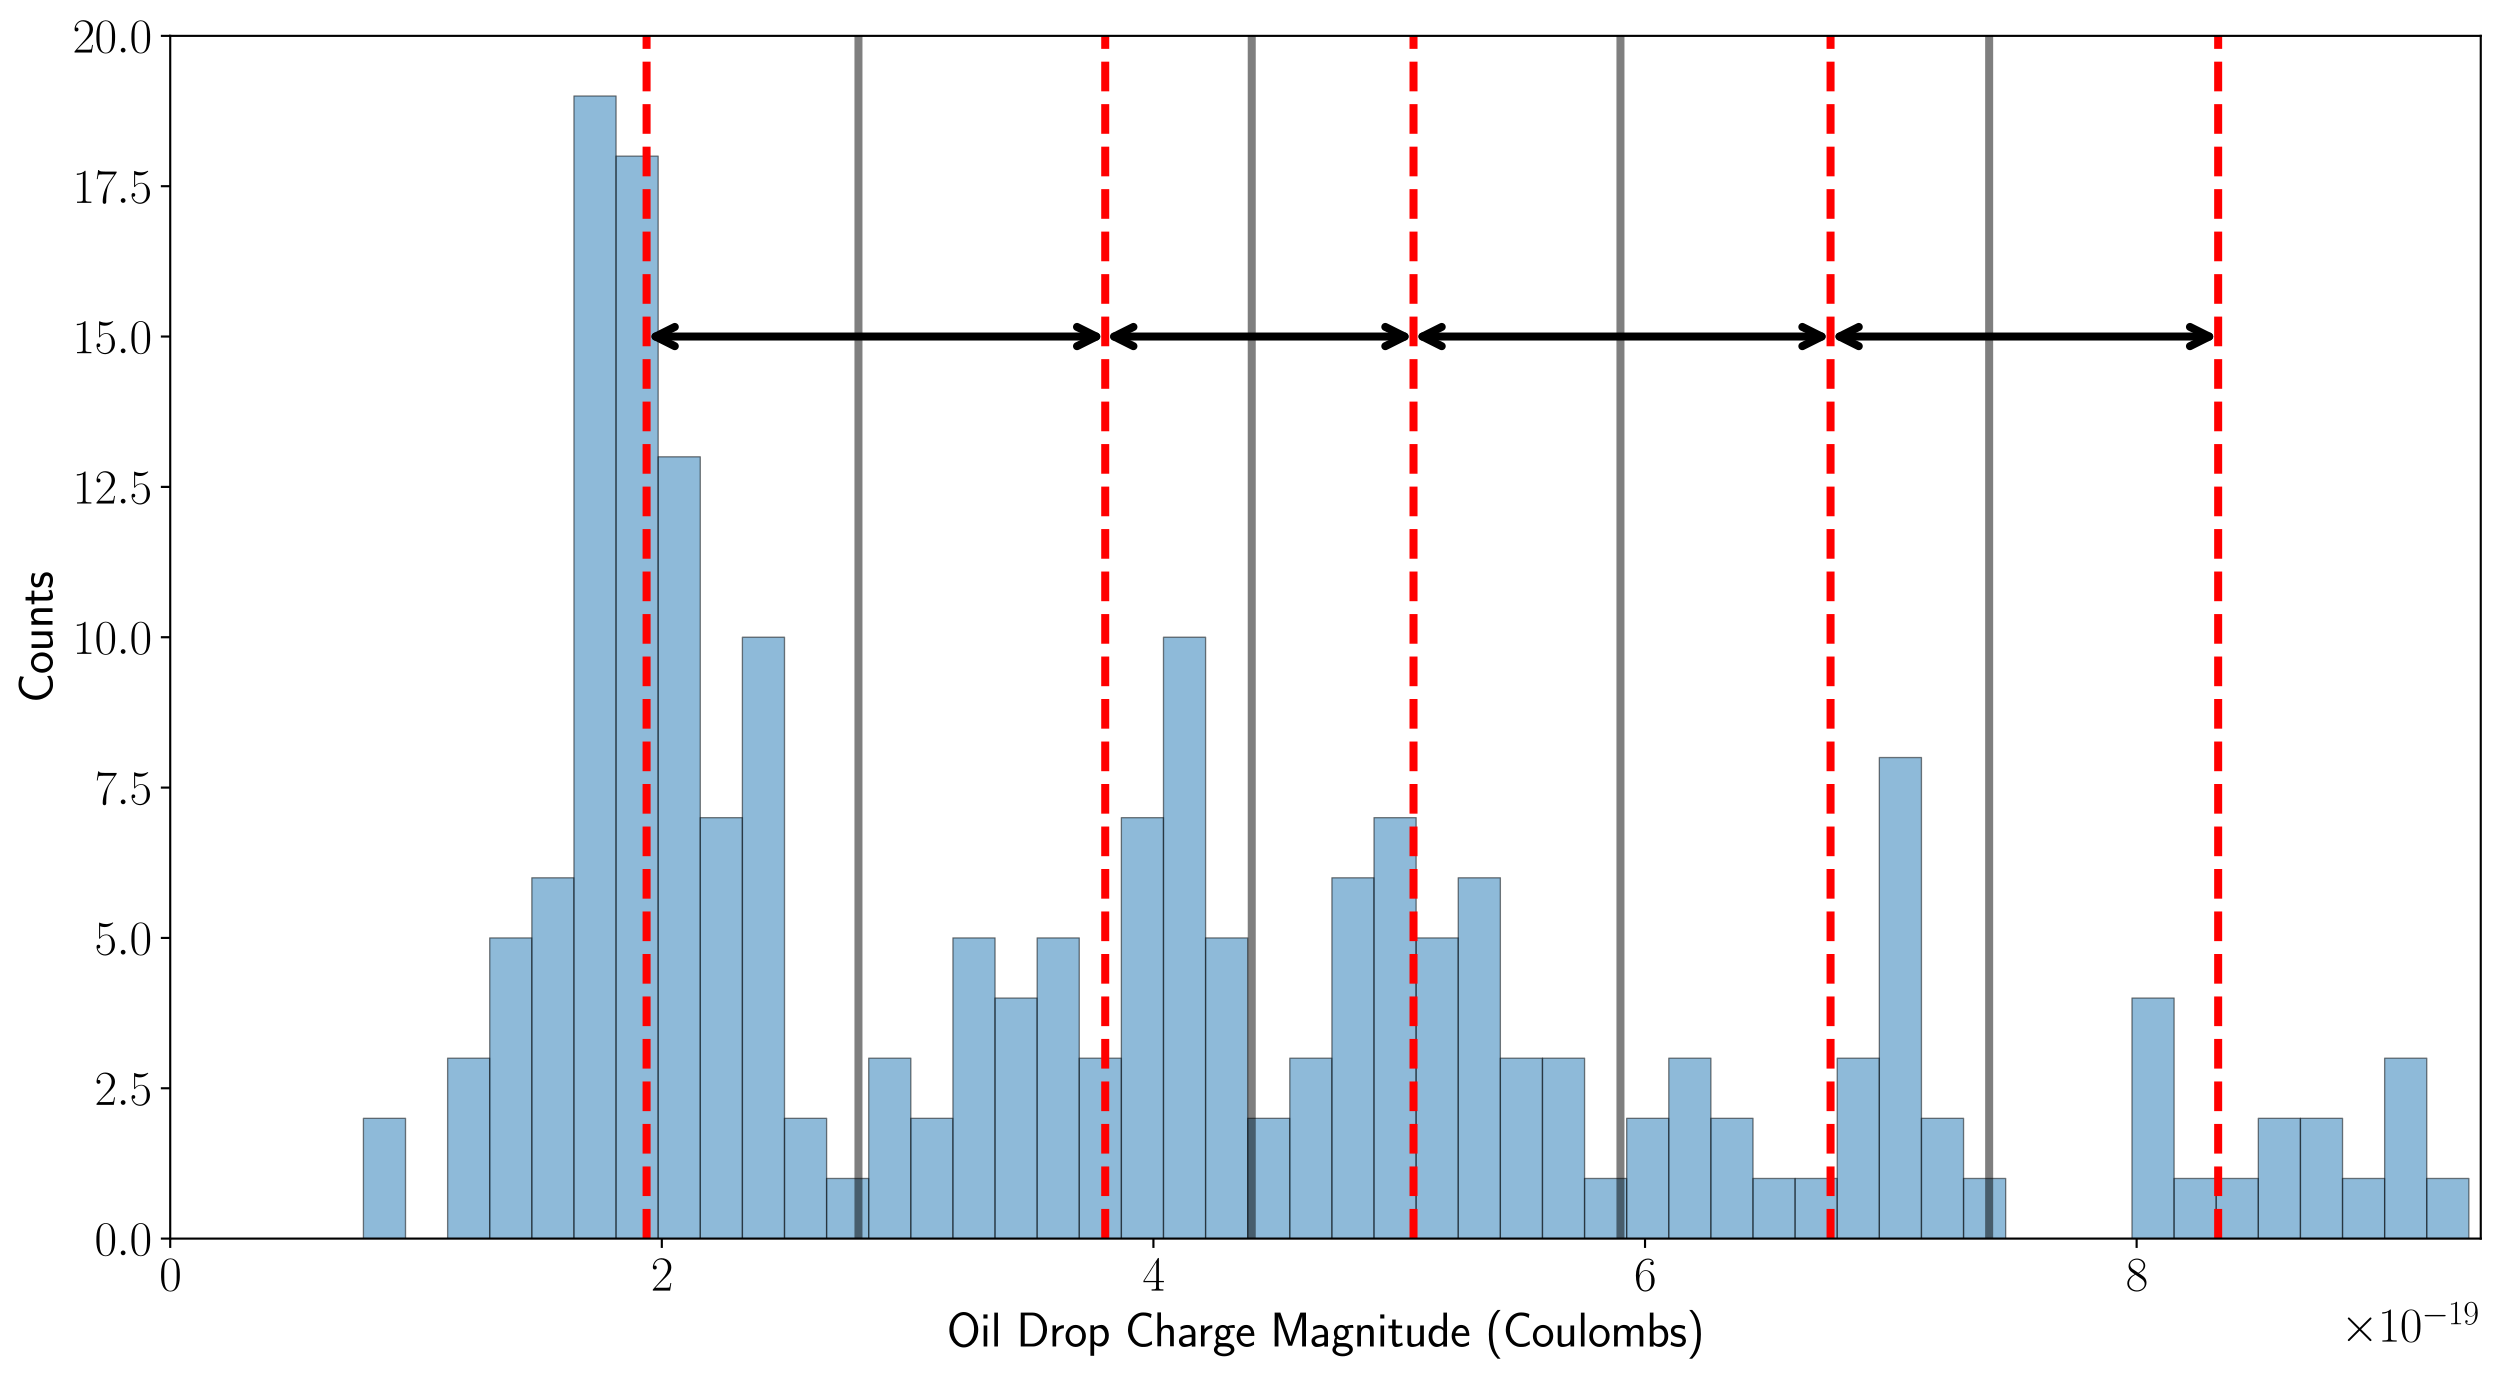 <?xml version="1.0" encoding="utf-8" standalone="no"?>
<!DOCTYPE svg PUBLIC "-//W3C//DTD SVG 1.1//EN"
  "http://www.w3.org/Graphics/SVG/1.1/DTD/svg11.dtd">
<svg xmlns:xlink="http://www.w3.org/1999/xlink" width="935.496pt" height="515.52pt" viewBox="0 0 935.496 515.52" xmlns="http://www.w3.org/2000/svg" version="1.1">
 <defs>
  <style type="text/css">*{stroke-linejoin: round; stroke-linecap: butt}</style>
 </defs>
 <g id="figure_1">
  <g id="patch_1">
   <path d="M 0 515.52 
L 935.496 515.52 
L 935.496 0 
L 0 0 
z
" style="fill: #ffffff"/>
  </g>
  <g id="axes_1">
   <g id="patch_2">
    <path d="M 63.692 463.477 
L 928.296 463.477 
L 928.296 13.427 
L 63.692 13.427 
z
" style="fill: #ffffff"/>
   </g>
   <g id="patch_3">
    <path d="M 135.987 463.477 
L 151.744 463.477 
L 151.744 418.472 
L 135.987 418.472 
z
" clip-path="url(#pd765d8a17d)" style="fill: #1f77b4; opacity: 0.5; stroke: #000000; stroke-width: 0.5; stroke-linejoin: miter"/>
   </g>
   <g id="patch_4">
    <path d="M 151.744 463.477 
L 167.502 463.477 
L 167.502 463.477 
L 151.744 463.477 
z
" clip-path="url(#pd765d8a17d)" style="fill: #1f77b4; opacity: 0.5; stroke: #000000; stroke-width: 0.5; stroke-linejoin: miter"/>
   </g>
   <g id="patch_5">
    <path d="M 167.502 463.477 
L 183.259 463.477 
L 183.259 395.969 
L 167.502 395.969 
z
" clip-path="url(#pd765d8a17d)" style="fill: #1f77b4; opacity: 0.5; stroke: #000000; stroke-width: 0.5; stroke-linejoin: miter"/>
   </g>
   <g id="patch_6">
    <path d="M 183.259 463.477 
L 199.016 463.477 
L 199.016 350.964 
L 183.259 350.964 
z
" clip-path="url(#pd765d8a17d)" style="fill: #1f77b4; opacity: 0.5; stroke: #000000; stroke-width: 0.5; stroke-linejoin: miter"/>
   </g>
   <g id="patch_7">
    <path d="M 199.016 463.477 
L 214.773 463.477 
L 214.773 328.462 
L 199.016 328.462 
z
" clip-path="url(#pd765d8a17d)" style="fill: #1f77b4; opacity: 0.5; stroke: #000000; stroke-width: 0.5; stroke-linejoin: miter"/>
   </g>
   <g id="patch_8">
    <path d="M 214.773 463.477 
L 230.53 463.477 
L 230.53 35.929 
L 214.773 35.929 
z
" clip-path="url(#pd765d8a17d)" style="fill: #1f77b4; opacity: 0.5; stroke: #000000; stroke-width: 0.5; stroke-linejoin: miter"/>
   </g>
   <g id="patch_9">
    <path d="M 230.53 463.477 
L 246.287 463.477 
L 246.287 58.432 
L 230.53 58.432 
z
" clip-path="url(#pd765d8a17d)" style="fill: #1f77b4; opacity: 0.5; stroke: #000000; stroke-width: 0.5; stroke-linejoin: miter"/>
   </g>
   <g id="patch_10">
    <path d="M 246.287 463.477 
L 262.044 463.477 
L 262.044 170.944 
L 246.287 170.944 
z
" clip-path="url(#pd765d8a17d)" style="fill: #1f77b4; opacity: 0.5; stroke: #000000; stroke-width: 0.5; stroke-linejoin: miter"/>
   </g>
   <g id="patch_11">
    <path d="M 262.044 463.477 
L 277.802 463.477 
L 277.802 305.959 
L 262.044 305.959 
z
" clip-path="url(#pd765d8a17d)" style="fill: #1f77b4; opacity: 0.5; stroke: #000000; stroke-width: 0.5; stroke-linejoin: miter"/>
   </g>
   <g id="patch_12">
    <path d="M 277.802 463.477 
L 293.559 463.477 
L 293.559 238.452 
L 277.802 238.452 
z
" clip-path="url(#pd765d8a17d)" style="fill: #1f77b4; opacity: 0.5; stroke: #000000; stroke-width: 0.5; stroke-linejoin: miter"/>
   </g>
   <g id="patch_13">
    <path d="M 293.559 463.477 
L 309.316 463.477 
L 309.316 418.472 
L 293.559 418.472 
z
" clip-path="url(#pd765d8a17d)" style="fill: #1f77b4; opacity: 0.5; stroke: #000000; stroke-width: 0.5; stroke-linejoin: miter"/>
   </g>
   <g id="patch_14">
    <path d="M 309.316 463.477 
L 325.073 463.477 
L 325.073 440.975 
L 309.316 440.975 
z
" clip-path="url(#pd765d8a17d)" style="fill: #1f77b4; opacity: 0.5; stroke: #000000; stroke-width: 0.5; stroke-linejoin: miter"/>
   </g>
   <g id="patch_15">
    <path d="M 325.073 463.477 
L 340.83 463.477 
L 340.83 395.969 
L 325.073 395.969 
z
" clip-path="url(#pd765d8a17d)" style="fill: #1f77b4; opacity: 0.5; stroke: #000000; stroke-width: 0.5; stroke-linejoin: miter"/>
   </g>
   <g id="patch_16">
    <path d="M 340.83 463.477 
L 356.587 463.477 
L 356.587 418.472 
L 340.83 418.472 
z
" clip-path="url(#pd765d8a17d)" style="fill: #1f77b4; opacity: 0.5; stroke: #000000; stroke-width: 0.5; stroke-linejoin: miter"/>
   </g>
   <g id="patch_17">
    <path d="M 356.587 463.477 
L 372.344 463.477 
L 372.344 350.964 
L 356.587 350.964 
z
" clip-path="url(#pd765d8a17d)" style="fill: #1f77b4; opacity: 0.5; stroke: #000000; stroke-width: 0.5; stroke-linejoin: miter"/>
   </g>
   <g id="patch_18">
    <path d="M 372.344 463.477 
L 388.102 463.477 
L 388.102 373.467 
L 372.344 373.467 
z
" clip-path="url(#pd765d8a17d)" style="fill: #1f77b4; opacity: 0.5; stroke: #000000; stroke-width: 0.5; stroke-linejoin: miter"/>
   </g>
   <g id="patch_19">
    <path d="M 388.102 463.477 
L 403.859 463.477 
L 403.859 350.964 
L 388.102 350.964 
z
" clip-path="url(#pd765d8a17d)" style="fill: #1f77b4; opacity: 0.5; stroke: #000000; stroke-width: 0.5; stroke-linejoin: miter"/>
   </g>
   <g id="patch_20">
    <path d="M 403.859 463.477 
L 419.616 463.477 
L 419.616 395.969 
L 403.859 395.969 
z
" clip-path="url(#pd765d8a17d)" style="fill: #1f77b4; opacity: 0.5; stroke: #000000; stroke-width: 0.5; stroke-linejoin: miter"/>
   </g>
   <g id="patch_21">
    <path d="M 419.616 463.477 
L 435.373 463.477 
L 435.373 305.959 
L 419.616 305.959 
z
" clip-path="url(#pd765d8a17d)" style="fill: #1f77b4; opacity: 0.5; stroke: #000000; stroke-width: 0.5; stroke-linejoin: miter"/>
   </g>
   <g id="patch_22">
    <path d="M 435.373 463.477 
L 451.13 463.477 
L 451.13 238.452 
L 435.373 238.452 
z
" clip-path="url(#pd765d8a17d)" style="fill: #1f77b4; opacity: 0.5; stroke: #000000; stroke-width: 0.5; stroke-linejoin: miter"/>
   </g>
   <g id="patch_23">
    <path d="M 451.13 463.477 
L 466.887 463.477 
L 466.887 350.964 
L 451.13 350.964 
z
" clip-path="url(#pd765d8a17d)" style="fill: #1f77b4; opacity: 0.5; stroke: #000000; stroke-width: 0.5; stroke-linejoin: miter"/>
   </g>
   <g id="patch_24">
    <path d="M 466.887 463.477 
L 482.644 463.477 
L 482.644 418.472 
L 466.887 418.472 
z
" clip-path="url(#pd765d8a17d)" style="fill: #1f77b4; opacity: 0.5; stroke: #000000; stroke-width: 0.5; stroke-linejoin: miter"/>
   </g>
   <g id="patch_25">
    <path d="M 482.644 463.477 
L 498.402 463.477 
L 498.402 395.969 
L 482.644 395.969 
z
" clip-path="url(#pd765d8a17d)" style="fill: #1f77b4; opacity: 0.5; stroke: #000000; stroke-width: 0.5; stroke-linejoin: miter"/>
   </g>
   <g id="patch_26">
    <path d="M 498.402 463.477 
L 514.159 463.477 
L 514.159 328.462 
L 498.402 328.462 
z
" clip-path="url(#pd765d8a17d)" style="fill: #1f77b4; opacity: 0.5; stroke: #000000; stroke-width: 0.5; stroke-linejoin: miter"/>
   </g>
   <g id="patch_27">
    <path d="M 514.159 463.477 
L 529.916 463.477 
L 529.916 305.959 
L 514.159 305.959 
z
" clip-path="url(#pd765d8a17d)" style="fill: #1f77b4; opacity: 0.5; stroke: #000000; stroke-width: 0.5; stroke-linejoin: miter"/>
   </g>
   <g id="patch_28">
    <path d="M 529.916 463.477 
L 545.673 463.477 
L 545.673 350.964 
L 529.916 350.964 
z
" clip-path="url(#pd765d8a17d)" style="fill: #1f77b4; opacity: 0.5; stroke: #000000; stroke-width: 0.5; stroke-linejoin: miter"/>
   </g>
   <g id="patch_29">
    <path d="M 545.673 463.477 
L 561.43 463.477 
L 561.43 328.462 
L 545.673 328.462 
z
" clip-path="url(#pd765d8a17d)" style="fill: #1f77b4; opacity: 0.5; stroke: #000000; stroke-width: 0.5; stroke-linejoin: miter"/>
   </g>
   <g id="patch_30">
    <path d="M 561.43 463.477 
L 577.187 463.477 
L 577.187 395.969 
L 561.43 395.969 
z
" clip-path="url(#pd765d8a17d)" style="fill: #1f77b4; opacity: 0.5; stroke: #000000; stroke-width: 0.5; stroke-linejoin: miter"/>
   </g>
   <g id="patch_31">
    <path d="M 577.187 463.477 
L 592.944 463.477 
L 592.944 395.969 
L 577.187 395.969 
z
" clip-path="url(#pd765d8a17d)" style="fill: #1f77b4; opacity: 0.5; stroke: #000000; stroke-width: 0.5; stroke-linejoin: miter"/>
   </g>
   <g id="patch_32">
    <path d="M 592.944 463.477 
L 608.701 463.477 
L 608.701 440.975 
L 592.944 440.975 
z
" clip-path="url(#pd765d8a17d)" style="fill: #1f77b4; opacity: 0.5; stroke: #000000; stroke-width: 0.5; stroke-linejoin: miter"/>
   </g>
   <g id="patch_33">
    <path d="M 608.701 463.477 
L 624.459 463.477 
L 624.459 418.472 
L 608.701 418.472 
z
" clip-path="url(#pd765d8a17d)" style="fill: #1f77b4; opacity: 0.5; stroke: #000000; stroke-width: 0.5; stroke-linejoin: miter"/>
   </g>
   <g id="patch_34">
    <path d="M 624.459 463.477 
L 640.216 463.477 
L 640.216 395.969 
L 624.459 395.969 
z
" clip-path="url(#pd765d8a17d)" style="fill: #1f77b4; opacity: 0.5; stroke: #000000; stroke-width: 0.5; stroke-linejoin: miter"/>
   </g>
   <g id="patch_35">
    <path d="M 640.216 463.477 
L 655.973 463.477 
L 655.973 418.472 
L 640.216 418.472 
z
" clip-path="url(#pd765d8a17d)" style="fill: #1f77b4; opacity: 0.5; stroke: #000000; stroke-width: 0.5; stroke-linejoin: miter"/>
   </g>
   <g id="patch_36">
    <path d="M 655.973 463.477 
L 671.73 463.477 
L 671.73 440.975 
L 655.973 440.975 
z
" clip-path="url(#pd765d8a17d)" style="fill: #1f77b4; opacity: 0.5; stroke: #000000; stroke-width: 0.5; stroke-linejoin: miter"/>
   </g>
   <g id="patch_37">
    <path d="M 671.73 463.477 
L 687.487 463.477 
L 687.487 440.975 
L 671.73 440.975 
z
" clip-path="url(#pd765d8a17d)" style="fill: #1f77b4; opacity: 0.5; stroke: #000000; stroke-width: 0.5; stroke-linejoin: miter"/>
   </g>
   <g id="patch_38">
    <path d="M 687.487 463.477 
L 703.244 463.477 
L 703.244 395.969 
L 687.487 395.969 
z
" clip-path="url(#pd765d8a17d)" style="fill: #1f77b4; opacity: 0.5; stroke: #000000; stroke-width: 0.5; stroke-linejoin: miter"/>
   </g>
   <g id="patch_39">
    <path d="M 703.244 463.477 
L 719.001 463.477 
L 719.001 283.457 
L 703.244 283.457 
z
" clip-path="url(#pd765d8a17d)" style="fill: #1f77b4; opacity: 0.5; stroke: #000000; stroke-width: 0.5; stroke-linejoin: miter"/>
   </g>
   <g id="patch_40">
    <path d="M 719.001 463.477 
L 734.759 463.477 
L 734.759 418.472 
L 719.001 418.472 
z
" clip-path="url(#pd765d8a17d)" style="fill: #1f77b4; opacity: 0.5; stroke: #000000; stroke-width: 0.5; stroke-linejoin: miter"/>
   </g>
   <g id="patch_41">
    <path d="M 734.759 463.477 
L 750.516 463.477 
L 750.516 440.975 
L 734.759 440.975 
z
" clip-path="url(#pd765d8a17d)" style="fill: #1f77b4; opacity: 0.5; stroke: #000000; stroke-width: 0.5; stroke-linejoin: miter"/>
   </g>
   <g id="patch_42">
    <path d="M 750.516 463.477 
L 766.273 463.477 
L 766.273 463.477 
L 750.516 463.477 
z
" clip-path="url(#pd765d8a17d)" style="fill: #1f77b4; opacity: 0.5; stroke: #000000; stroke-width: 0.5; stroke-linejoin: miter"/>
   </g>
   <g id="patch_43">
    <path d="M 766.273 463.477 
L 782.03 463.477 
L 782.03 463.477 
L 766.273 463.477 
z
" clip-path="url(#pd765d8a17d)" style="fill: #1f77b4; opacity: 0.5; stroke: #000000; stroke-width: 0.5; stroke-linejoin: miter"/>
   </g>
   <g id="patch_44">
    <path d="M 782.03 463.477 
L 797.787 463.477 
L 797.787 463.477 
L 782.03 463.477 
z
" clip-path="url(#pd765d8a17d)" style="fill: #1f77b4; opacity: 0.5; stroke: #000000; stroke-width: 0.5; stroke-linejoin: miter"/>
   </g>
   <g id="patch_45">
    <path d="M 797.787 463.477 
L 813.544 463.477 
L 813.544 373.467 
L 797.787 373.467 
z
" clip-path="url(#pd765d8a17d)" style="fill: #1f77b4; opacity: 0.5; stroke: #000000; stroke-width: 0.5; stroke-linejoin: miter"/>
   </g>
   <g id="patch_46">
    <path d="M 813.544 463.477 
L 829.301 463.477 
L 829.301 440.975 
L 813.544 440.975 
z
" clip-path="url(#pd765d8a17d)" style="fill: #1f77b4; opacity: 0.5; stroke: #000000; stroke-width: 0.5; stroke-linejoin: miter"/>
   </g>
   <g id="patch_47">
    <path d="M 829.301 463.477 
L 845.059 463.477 
L 845.059 440.975 
L 829.301 440.975 
z
" clip-path="url(#pd765d8a17d)" style="fill: #1f77b4; opacity: 0.5; stroke: #000000; stroke-width: 0.5; stroke-linejoin: miter"/>
   </g>
   <g id="patch_48">
    <path d="M 845.059 463.477 
L 860.816 463.477 
L 860.816 418.472 
L 845.059 418.472 
z
" clip-path="url(#pd765d8a17d)" style="fill: #1f77b4; opacity: 0.5; stroke: #000000; stroke-width: 0.5; stroke-linejoin: miter"/>
   </g>
   <g id="patch_49">
    <path d="M 860.816 463.477 
L 876.573 463.477 
L 876.573 418.472 
L 860.816 418.472 
z
" clip-path="url(#pd765d8a17d)" style="fill: #1f77b4; opacity: 0.5; stroke: #000000; stroke-width: 0.5; stroke-linejoin: miter"/>
   </g>
   <g id="patch_50">
    <path d="M 876.573 463.477 
L 892.33 463.477 
L 892.33 440.975 
L 876.573 440.975 
z
" clip-path="url(#pd765d8a17d)" style="fill: #1f77b4; opacity: 0.5; stroke: #000000; stroke-width: 0.5; stroke-linejoin: miter"/>
   </g>
   <g id="patch_51">
    <path d="M 892.33 463.477 
L 908.087 463.477 
L 908.087 395.969 
L 892.33 395.969 
z
" clip-path="url(#pd765d8a17d)" style="fill: #1f77b4; opacity: 0.5; stroke: #000000; stroke-width: 0.5; stroke-linejoin: miter"/>
   </g>
   <g id="patch_52">
    <path d="M 908.087 463.477 
L 923.844 463.477 
L 923.844 440.975 
L 908.087 440.975 
z
" clip-path="url(#pd765d8a17d)" style="fill: #1f77b4; opacity: 0.5; stroke: #000000; stroke-width: 0.5; stroke-linejoin: miter"/>
   </g>
   <g id="patch_53">
    <path d="M 923.844 463.477 
L 939.601 463.477 
L 939.601 463.477 
L 923.844 463.477 
z
" clip-path="url(#pd765d8a17d)" style="fill: #1f77b4; opacity: 0.5; stroke: #000000; stroke-width: 0.5; stroke-linejoin: miter"/>
   </g>
   <g id="patch_54">
    <path d="M 939.601 463.477 
L 955.358 463.477 
L 955.358 463.477 
L 939.601 463.477 
z
" clip-path="url(#pd765d8a17d)" style="fill: #1f77b4; opacity: 0.5; stroke: #000000; stroke-width: 0.5; stroke-linejoin: miter"/>
   </g>
   <g id="patch_55">
    <path d="M 955.358 463.477 
L 971.116 463.477 
L 971.116 463.477 
L 955.358 463.477 
z
" clip-path="url(#pd765d8a17d)" style="fill: #1f77b4; opacity: 0.5; stroke: #000000; stroke-width: 0.5; stroke-linejoin: miter"/>
   </g>
   <g id="patch_56">
    <path d="M 971.116 463.477 
L 986.873 463.477 
L 986.873 463.477 
L 971.116 463.477 
z
" clip-path="url(#pd765d8a17d)" style="fill: #1f77b4; opacity: 0.5; stroke: #000000; stroke-width: 0.5; stroke-linejoin: miter"/>
   </g>
   <g id="patch_57">
    <path d="M 986.873 463.477 
L 1002.63 463.477 
L 1002.63 463.477 
L 986.873 463.477 
z
" clip-path="url(#pd765d8a17d)" style="fill: #1f77b4; opacity: 0.5; stroke: #000000; stroke-width: 0.5; stroke-linejoin: miter"/>
   </g>
   <g id="patch_58">
    <path d="M 1002.63 463.477 
L 1018.387 463.477 
L 1018.387 463.477 
L 1002.63 463.477 
z
" clip-path="url(#pd765d8a17d)" style="fill: #1f77b4; opacity: 0.5; stroke: #000000; stroke-width: 0.5; stroke-linejoin: miter"/>
   </g>
   <g id="patch_59">
    <path d="M 1018.387 463.477 
L 1034.144 463.477 
L 1034.144 463.477 
L 1018.387 463.477 
z
" clip-path="url(#pd765d8a17d)" style="fill: #1f77b4; opacity: 0.5; stroke: #000000; stroke-width: 0.5; stroke-linejoin: miter"/>
   </g>
   <g id="patch_60">
    <path d="M 1034.144 463.477 
L 1049.901 463.477 
L 1049.901 463.477 
L 1034.144 463.477 
z
" clip-path="url(#pd765d8a17d)" style="fill: #1f77b4; opacity: 0.5; stroke: #000000; stroke-width: 0.5; stroke-linejoin: miter"/>
   </g>
   <g id="patch_61">
    <path d="M 1049.901 463.477 
L 1065.658 463.477 
L 1065.658 463.477 
L 1049.901 463.477 
z
" clip-path="url(#pd765d8a17d)" style="fill: #1f77b4; opacity: 0.5; stroke: #000000; stroke-width: 0.5; stroke-linejoin: miter"/>
   </g>
   <g id="patch_62">
    <path d="M 1065.658 463.477 
L 1081.416 463.477 
L 1081.416 463.477 
L 1065.658 463.477 
z
" clip-path="url(#pd765d8a17d)" style="fill: #1f77b4; opacity: 0.5; stroke: #000000; stroke-width: 0.5; stroke-linejoin: miter"/>
   </g>
   <g id="patch_63">
    <path d="M 1081.416 463.477 
L 1097.173 463.477 
L 1097.173 463.477 
L 1081.416 463.477 
z
" clip-path="url(#pd765d8a17d)" style="fill: #1f77b4; opacity: 0.5; stroke: #000000; stroke-width: 0.5; stroke-linejoin: miter"/>
   </g>
   <g id="patch_64">
    <path d="M 1097.173 463.477 
L 1112.93 463.477 
L 1112.93 463.477 
L 1097.173 463.477 
z
" clip-path="url(#pd765d8a17d)" style="fill: #1f77b4; opacity: 0.5; stroke: #000000; stroke-width: 0.5; stroke-linejoin: miter"/>
   </g>
   <g id="patch_65">
    <path d="M 1112.93 463.477 
L 1128.687 463.477 
L 1128.687 463.477 
L 1112.93 463.477 
z
" clip-path="url(#pd765d8a17d)" style="fill: #1f77b4; opacity: 0.5; stroke: #000000; stroke-width: 0.5; stroke-linejoin: miter"/>
   </g>
   <g id="patch_66">
    <path d="M 1128.687 463.477 
L 1144.444 463.477 
L 1144.444 463.477 
L 1128.687 463.477 
z
" clip-path="url(#pd765d8a17d)" style="fill: #1f77b4; opacity: 0.5; stroke: #000000; stroke-width: 0.5; stroke-linejoin: miter"/>
   </g>
   <g id="patch_67">
    <path d="M 1144.444 463.477 
L 1160.201 463.477 
L 1160.201 463.477 
L 1144.444 463.477 
z
" clip-path="url(#pd765d8a17d)" style="fill: #1f77b4; opacity: 0.5; stroke: #000000; stroke-width: 0.5; stroke-linejoin: miter"/>
   </g>
   <g id="patch_68">
    <path d="M 1160.201 463.477 
L 1175.958 463.477 
L 1175.958 463.477 
L 1160.201 463.477 
z
" clip-path="url(#pd765d8a17d)" style="fill: #1f77b4; opacity: 0.5; stroke: #000000; stroke-width: 0.5; stroke-linejoin: miter"/>
   </g>
   <g id="patch_69">
    <path d="M 1175.958 463.477 
L 1191.716 463.477 
L 1191.716 463.477 
L 1175.958 463.477 
z
" clip-path="url(#pd765d8a17d)" style="fill: #1f77b4; opacity: 0.5; stroke: #000000; stroke-width: 0.5; stroke-linejoin: miter"/>
   </g>
   <g id="patch_70">
    <path d="M 1191.716 463.477 
L 1207.473 463.477 
L 1207.473 463.477 
L 1191.716 463.477 
z
" clip-path="url(#pd765d8a17d)" style="fill: #1f77b4; opacity: 0.5; stroke: #000000; stroke-width: 0.5; stroke-linejoin: miter"/>
   </g>
   <g id="patch_71">
    <path d="M 1207.473 463.477 
L 1223.23 463.477 
L 1223.23 463.477 
L 1207.473 463.477 
z
" clip-path="url(#pd765d8a17d)" style="fill: #1f77b4; opacity: 0.5; stroke: #000000; stroke-width: 0.5; stroke-linejoin: miter"/>
   </g>
   <g id="patch_72">
    <path d="M 1223.23 463.477 
L 1238.987 463.477 
L 1238.987 463.477 
L 1223.23 463.477 
z
" clip-path="url(#pd765d8a17d)" style="fill: #1f77b4; opacity: 0.5; stroke: #000000; stroke-width: 0.5; stroke-linejoin: miter"/>
   </g>
   <g id="patch_73">
    <path d="M 1238.987 463.477 
L 1254.744 463.477 
L 1254.744 463.477 
L 1238.987 463.477 
z
" clip-path="url(#pd765d8a17d)" style="fill: #1f77b4; opacity: 0.5; stroke: #000000; stroke-width: 0.5; stroke-linejoin: miter"/>
   </g>
   <g id="patch_74">
    <path d="M 1254.744 463.477 
L 1270.501 463.477 
L 1270.501 463.477 
L 1254.744 463.477 
z
" clip-path="url(#pd765d8a17d)" style="fill: #1f77b4; opacity: 0.5; stroke: #000000; stroke-width: 0.5; stroke-linejoin: miter"/>
   </g>
   <g id="patch_75">
    <path d="M 1270.501 463.477 
L 1286.258 463.477 
L 1286.258 463.477 
L 1270.501 463.477 
z
" clip-path="url(#pd765d8a17d)" style="fill: #1f77b4; opacity: 0.5; stroke: #000000; stroke-width: 0.5; stroke-linejoin: miter"/>
   </g>
   <g id="patch_76">
    <path d="M 1286.258 463.477 
L 1302.015 463.477 
L 1302.015 463.477 
L 1286.258 463.477 
z
" clip-path="url(#pd765d8a17d)" style="fill: #1f77b4; opacity: 0.5; stroke: #000000; stroke-width: 0.5; stroke-linejoin: miter"/>
   </g>
   <g id="patch_77">
    <path d="M 1302.015 463.477 
L 1317.773 463.477 
L 1317.773 463.477 
L 1302.015 463.477 
z
" clip-path="url(#pd765d8a17d)" style="fill: #1f77b4; opacity: 0.5; stroke: #000000; stroke-width: 0.5; stroke-linejoin: miter"/>
   </g>
   <g id="patch_78">
    <path d="M 1317.773 463.477 
L 1333.53 463.477 
L 1333.53 463.477 
L 1317.773 463.477 
z
" clip-path="url(#pd765d8a17d)" style="fill: #1f77b4; opacity: 0.5; stroke: #000000; stroke-width: 0.5; stroke-linejoin: miter"/>
   </g>
   <g id="patch_79">
    <path d="M 1333.53 463.477 
L 1349.287 463.477 
L 1349.287 463.477 
L 1333.53 463.477 
z
" clip-path="url(#pd765d8a17d)" style="fill: #1f77b4; opacity: 0.5; stroke: #000000; stroke-width: 0.5; stroke-linejoin: miter"/>
   </g>
   <g id="patch_80">
    <path d="M 1349.287 463.477 
L 1365.044 463.477 
L 1365.044 463.477 
L 1349.287 463.477 
z
" clip-path="url(#pd765d8a17d)" style="fill: #1f77b4; opacity: 0.5; stroke: #000000; stroke-width: 0.5; stroke-linejoin: miter"/>
   </g>
   <g id="patch_81">
    <path d="M 1365.044 463.477 
L 1380.801 463.477 
L 1380.801 463.477 
L 1365.044 463.477 
z
" clip-path="url(#pd765d8a17d)" style="fill: #1f77b4; opacity: 0.5; stroke: #000000; stroke-width: 0.5; stroke-linejoin: miter"/>
   </g>
   <g id="patch_82">
    <path d="M 1380.801 463.477 
L 1396.558 463.477 
L 1396.558 463.477 
L 1380.801 463.477 
z
" clip-path="url(#pd765d8a17d)" style="fill: #1f77b4; opacity: 0.5; stroke: #000000; stroke-width: 0.5; stroke-linejoin: miter"/>
   </g>
   <g id="patch_83">
    <path d="M 1396.558 463.477 
L 1412.315 463.477 
L 1412.315 463.477 
L 1396.558 463.477 
z
" clip-path="url(#pd765d8a17d)" style="fill: #1f77b4; opacity: 0.5; stroke: #000000; stroke-width: 0.5; stroke-linejoin: miter"/>
   </g>
   <g id="patch_84">
    <path d="M 1412.315 463.477 
L 1428.073 463.477 
L 1428.073 463.477 
L 1412.315 463.477 
z
" clip-path="url(#pd765d8a17d)" style="fill: #1f77b4; opacity: 0.5; stroke: #000000; stroke-width: 0.5; stroke-linejoin: miter"/>
   </g>
   <g id="patch_85">
    <path d="M 1428.073 463.477 
L 1443.83 463.477 
L 1443.83 463.477 
L 1428.073 463.477 
z
" clip-path="url(#pd765d8a17d)" style="fill: #1f77b4; opacity: 0.5; stroke: #000000; stroke-width: 0.5; stroke-linejoin: miter"/>
   </g>
   <g id="patch_86">
    <path d="M 1443.83 463.477 
L 1459.587 463.477 
L 1459.587 463.477 
L 1443.83 463.477 
z
" clip-path="url(#pd765d8a17d)" style="fill: #1f77b4; opacity: 0.5; stroke: #000000; stroke-width: 0.5; stroke-linejoin: miter"/>
   </g>
   <g id="patch_87">
    <path d="M 1459.587 463.477 
L 1475.344 463.477 
L 1475.344 463.477 
L 1459.587 463.477 
z
" clip-path="url(#pd765d8a17d)" style="fill: #1f77b4; opacity: 0.5; stroke: #000000; stroke-width: 0.5; stroke-linejoin: miter"/>
   </g>
   <g id="patch_88">
    <path d="M 1475.344 463.477 
L 1491.101 463.477 
L 1491.101 463.477 
L 1475.344 463.477 
z
" clip-path="url(#pd765d8a17d)" style="fill: #1f77b4; opacity: 0.5; stroke: #000000; stroke-width: 0.5; stroke-linejoin: miter"/>
   </g>
   <g id="patch_89">
    <path d="M 1491.101 463.477 
L 1506.858 463.477 
L 1506.858 463.477 
L 1491.101 463.477 
z
" clip-path="url(#pd765d8a17d)" style="fill: #1f77b4; opacity: 0.5; stroke: #000000; stroke-width: 0.5; stroke-linejoin: miter"/>
   </g>
   <g id="patch_90">
    <path d="M 1506.858 463.477 
L 1522.615 463.477 
L 1522.615 463.477 
L 1506.858 463.477 
z
" clip-path="url(#pd765d8a17d)" style="fill: #1f77b4; opacity: 0.5; stroke: #000000; stroke-width: 0.5; stroke-linejoin: miter"/>
   </g>
   <g id="patch_91">
    <path d="M 1522.615 463.477 
L 1538.373 463.477 
L 1538.373 463.477 
L 1522.615 463.477 
z
" clip-path="url(#pd765d8a17d)" style="fill: #1f77b4; opacity: 0.5; stroke: #000000; stroke-width: 0.5; stroke-linejoin: miter"/>
   </g>
   <g id="patch_92">
    <path d="M 1538.373 463.477 
L 1554.13 463.477 
L 1554.13 463.477 
L 1538.373 463.477 
z
" clip-path="url(#pd765d8a17d)" style="fill: #1f77b4; opacity: 0.5; stroke: #000000; stroke-width: 0.5; stroke-linejoin: miter"/>
   </g>
   <g id="patch_93">
    <path d="M 1554.13 463.477 
L 1569.887 463.477 
L 1569.887 463.477 
L 1554.13 463.477 
z
" clip-path="url(#pd765d8a17d)" style="fill: #1f77b4; opacity: 0.5; stroke: #000000; stroke-width: 0.5; stroke-linejoin: miter"/>
   </g>
   <g id="patch_94">
    <path d="M 1569.887 463.477 
L 1585.644 463.477 
L 1585.644 463.477 
L 1569.887 463.477 
z
" clip-path="url(#pd765d8a17d)" style="fill: #1f77b4; opacity: 0.5; stroke: #000000; stroke-width: 0.5; stroke-linejoin: miter"/>
   </g>
   <g id="patch_95">
    <path d="M 1585.644 463.477 
L 1601.401 463.477 
L 1601.401 463.477 
L 1585.644 463.477 
z
" clip-path="url(#pd765d8a17d)" style="fill: #1f77b4; opacity: 0.5; stroke: #000000; stroke-width: 0.5; stroke-linejoin: miter"/>
   </g>
   <g id="patch_96">
    <path d="M 1601.401 463.477 
L 1617.158 463.477 
L 1617.158 463.477 
L 1601.401 463.477 
z
" clip-path="url(#pd765d8a17d)" style="fill: #1f77b4; opacity: 0.5; stroke: #000000; stroke-width: 0.5; stroke-linejoin: miter"/>
   </g>
   <g id="patch_97">
    <path d="M 1617.158 463.477 
L 1632.915 463.477 
L 1632.915 463.477 
L 1617.158 463.477 
z
" clip-path="url(#pd765d8a17d)" style="fill: #1f77b4; opacity: 0.5; stroke: #000000; stroke-width: 0.5; stroke-linejoin: miter"/>
   </g>
   <g id="patch_98">
    <path d="M 1632.915 463.477 
L 1648.673 463.477 
L 1648.673 463.477 
L 1632.915 463.477 
z
" clip-path="url(#pd765d8a17d)" style="fill: #1f77b4; opacity: 0.5; stroke: #000000; stroke-width: 0.5; stroke-linejoin: miter"/>
   </g>
   <g id="patch_99">
    <path d="M 1648.673 463.477 
L 1664.43 463.477 
L 1664.43 463.477 
L 1648.673 463.477 
z
" clip-path="url(#pd765d8a17d)" style="fill: #1f77b4; opacity: 0.5; stroke: #000000; stroke-width: 0.5; stroke-linejoin: miter"/>
   </g>
   <g id="patch_100">
    <path d="M 1664.43 463.477 
L 1680.187 463.477 
L 1680.187 463.477 
L 1664.43 463.477 
z
" clip-path="url(#pd765d8a17d)" style="fill: #1f77b4; opacity: 0.5; stroke: #000000; stroke-width: 0.5; stroke-linejoin: miter"/>
   </g>
   <g id="patch_101">
    <path d="M 1680.187 463.477 
L 1695.944 463.477 
L 1695.944 463.477 
L 1680.187 463.477 
z
" clip-path="url(#pd765d8a17d)" style="fill: #1f77b4; opacity: 0.5; stroke: #000000; stroke-width: 0.5; stroke-linejoin: miter"/>
   </g>
   <g id="patch_102">
    <path d="M 1695.944 463.477 
L 1711.701 463.477 
L 1711.701 463.477 
L 1695.944 463.477 
z
" clip-path="url(#pd765d8a17d)" style="fill: #1f77b4; opacity: 0.5; stroke: #000000; stroke-width: 0.5; stroke-linejoin: miter"/>
   </g>
   <g id="patch_103">
    <path d="M 1711.701 463.477 
L 1727.458 463.477 
L 1727.458 463.477 
L 1711.701 463.477 
z
" clip-path="url(#pd765d8a17d)" style="fill: #1f77b4; opacity: 0.5; stroke: #000000; stroke-width: 0.5; stroke-linejoin: miter"/>
   </g>
   <g id="patch_104">
    <path d="M 1727.458 463.477 
L 1743.215 463.477 
L 1743.215 463.477 
L 1727.458 463.477 
z
" clip-path="url(#pd765d8a17d)" style="fill: #1f77b4; opacity: 0.5; stroke: #000000; stroke-width: 0.5; stroke-linejoin: miter"/>
   </g>
   <g id="patch_105">
    <path d="M 1743.215 463.477 
L 1758.972 463.477 
L 1758.972 463.477 
L 1743.215 463.477 
z
" clip-path="url(#pd765d8a17d)" style="fill: #1f77b4; opacity: 0.5; stroke: #000000; stroke-width: 0.5; stroke-linejoin: miter"/>
   </g>
   <g id="patch_106">
    <path d="M 1758.972 463.477 
L 1774.73 463.477 
L 1774.73 463.477 
L 1758.972 463.477 
z
" clip-path="url(#pd765d8a17d)" style="fill: #1f77b4; opacity: 0.5; stroke: #000000; stroke-width: 0.5; stroke-linejoin: miter"/>
   </g>
   <g id="patch_107">
    <path d="M 1774.73 463.477 
L 1790.487 463.477 
L 1790.487 463.477 
L 1774.73 463.477 
z
" clip-path="url(#pd765d8a17d)" style="fill: #1f77b4; opacity: 0.5; stroke: #000000; stroke-width: 0.5; stroke-linejoin: miter"/>
   </g>
   <g id="patch_108">
    <path d="M 1790.487 463.477 
L 1806.244 463.477 
L 1806.244 463.477 
L 1790.487 463.477 
z
" clip-path="url(#pd765d8a17d)" style="fill: #1f77b4; opacity: 0.5; stroke: #000000; stroke-width: 0.5; stroke-linejoin: miter"/>
   </g>
   <g id="patch_109">
    <path d="M 1806.244 463.477 
L 1822.001 463.477 
L 1822.001 463.477 
L 1806.244 463.477 
z
" clip-path="url(#pd765d8a17d)" style="fill: #1f77b4; opacity: 0.5; stroke: #000000; stroke-width: 0.5; stroke-linejoin: miter"/>
   </g>
   <g id="patch_110">
    <path d="M 1822.001 463.477 
L 1837.758 463.477 
L 1837.758 463.477 
L 1822.001 463.477 
z
" clip-path="url(#pd765d8a17d)" style="fill: #1f77b4; opacity: 0.5; stroke: #000000; stroke-width: 0.5; stroke-linejoin: miter"/>
   </g>
   <g id="patch_111">
    <path d="M 1837.758 463.477 
L 1853.515 463.477 
L 1853.515 463.477 
L 1837.758 463.477 
z
" clip-path="url(#pd765d8a17d)" style="fill: #1f77b4; opacity: 0.5; stroke: #000000; stroke-width: 0.5; stroke-linejoin: miter"/>
   </g>
   <g id="patch_112">
    <path d="M 1853.515 463.477 
L 1869.272 463.477 
L 1869.272 463.477 
L 1853.515 463.477 
z
" clip-path="url(#pd765d8a17d)" style="fill: #1f77b4; opacity: 0.5; stroke: #000000; stroke-width: 0.5; stroke-linejoin: miter"/>
   </g>
   <g id="patch_113">
    <path d="M 1869.272 463.477 
L 1885.03 463.477 
L 1885.03 463.477 
L 1869.272 463.477 
z
" clip-path="url(#pd765d8a17d)" style="fill: #1f77b4; opacity: 0.5; stroke: #000000; stroke-width: 0.5; stroke-linejoin: miter"/>
   </g>
   <g id="patch_114">
    <path d="M 1885.03 463.477 
L 1900.787 463.477 
L 1900.787 463.477 
L 1885.03 463.477 
z
" clip-path="url(#pd765d8a17d)" style="fill: #1f77b4; opacity: 0.5; stroke: #000000; stroke-width: 0.5; stroke-linejoin: miter"/>
   </g>
   <g id="patch_115">
    <path d="M 1900.787 463.477 
L 1916.544 463.477 
L 1916.544 463.477 
L 1900.787 463.477 
z
" clip-path="url(#pd765d8a17d)" style="fill: #1f77b4; opacity: 0.5; stroke: #000000; stroke-width: 0.5; stroke-linejoin: miter"/>
   </g>
   <g id="patch_116">
    <path d="M 1916.544 463.477 
L 1932.301 463.477 
L 1932.301 463.477 
L 1916.544 463.477 
z
" clip-path="url(#pd765d8a17d)" style="fill: #1f77b4; opacity: 0.5; stroke: #000000; stroke-width: 0.5; stroke-linejoin: miter"/>
   </g>
   <g id="patch_117">
    <path d="M 1932.301 463.477 
L 1948.058 463.477 
L 1948.058 463.477 
L 1932.301 463.477 
z
" clip-path="url(#pd765d8a17d)" style="fill: #1f77b4; opacity: 0.5; stroke: #000000; stroke-width: 0.5; stroke-linejoin: miter"/>
   </g>
   <g id="patch_118">
    <path d="M 1948.058 463.477 
L 1963.815 463.477 
L 1963.815 463.477 
L 1948.058 463.477 
z
" clip-path="url(#pd765d8a17d)" style="fill: #1f77b4; opacity: 0.5; stroke: #000000; stroke-width: 0.5; stroke-linejoin: miter"/>
   </g>
   <g id="patch_119">
    <path d="M 1963.815 463.477 
L 1979.572 463.477 
L 1979.572 463.477 
L 1963.815 463.477 
z
" clip-path="url(#pd765d8a17d)" style="fill: #1f77b4; opacity: 0.5; stroke: #000000; stroke-width: 0.5; stroke-linejoin: miter"/>
   </g>
   <g id="patch_120">
    <path d="M 1979.572 463.477 
L 1995.33 463.477 
L 1995.33 463.477 
L 1979.572 463.477 
z
" clip-path="url(#pd765d8a17d)" style="fill: #1f77b4; opacity: 0.5; stroke: #000000; stroke-width: 0.5; stroke-linejoin: miter"/>
   </g>
   <g id="patch_121">
    <path d="M 1995.33 463.477 
L 2011.087 463.477 
L 2011.087 463.477 
L 1995.33 463.477 
z
" clip-path="url(#pd765d8a17d)" style="fill: #1f77b4; opacity: 0.5; stroke: #000000; stroke-width: 0.5; stroke-linejoin: miter"/>
   </g>
   <g id="patch_122">
    <path d="M 2011.087 463.477 
L 2026.844 463.477 
L 2026.844 463.477 
L 2011.087 463.477 
z
" clip-path="url(#pd765d8a17d)" style="fill: #1f77b4; opacity: 0.5; stroke: #000000; stroke-width: 0.5; stroke-linejoin: miter"/>
   </g>
   <g id="patch_123">
    <path d="M 2026.844 463.477 
L 2042.601 463.477 
L 2042.601 463.477 
L 2026.844 463.477 
z
" clip-path="url(#pd765d8a17d)" style="fill: #1f77b4; opacity: 0.5; stroke: #000000; stroke-width: 0.5; stroke-linejoin: miter"/>
   </g>
   <g id="patch_124">
    <path d="M 2042.601 463.477 
L 2058.358 463.477 
L 2058.358 463.477 
L 2042.601 463.477 
z
" clip-path="url(#pd765d8a17d)" style="fill: #1f77b4; opacity: 0.5; stroke: #000000; stroke-width: 0.5; stroke-linejoin: miter"/>
   </g>
   <g id="patch_125">
    <path d="M 2058.358 463.477 
L 2074.115 463.477 
L 2074.115 463.477 
L 2058.358 463.477 
z
" clip-path="url(#pd765d8a17d)" style="fill: #1f77b4; opacity: 0.5; stroke: #000000; stroke-width: 0.5; stroke-linejoin: miter"/>
   </g>
   <g id="patch_126">
    <path d="M 2074.115 463.477 
L 2089.872 463.477 
L 2089.872 463.477 
L 2074.115 463.477 
z
" clip-path="url(#pd765d8a17d)" style="fill: #1f77b4; opacity: 0.5; stroke: #000000; stroke-width: 0.5; stroke-linejoin: miter"/>
   </g>
   <g id="patch_127">
    <path d="M 2089.872 463.477 
L 2105.629 463.477 
L 2105.629 463.477 
L 2089.872 463.477 
z
" clip-path="url(#pd765d8a17d)" style="fill: #1f77b4; opacity: 0.5; stroke: #000000; stroke-width: 0.5; stroke-linejoin: miter"/>
   </g>
   <g id="matplotlib.axis_1">
    <g id="xtick_1">
     <g id="line2d_1">
      <defs>
       <path id="mb46650e0ab" d="M 0 0 
L 0 3.5 
" style="stroke: #000000; stroke-width: 0.8"/>
      </defs>
      <g>
       <use xlink:href="#mb46650e0ab" x="63.692" y="463.477" style="stroke: #000000; stroke-width: 0.8"/>
      </g>
     </g>
     <g id="text_1">
      <!-- $\mathdefault{0}$ -->
      <g transform="translate(59.58 482.93) scale(0.18 -0.18)">
       <defs>
        <path id="CMR17-30" d="M 2688 2025 
C 2688 2416 2682 3080 2413 3591 
C 2176 4039 1798 4198 1466 4198 
C 1158 4198 768 4058 525 3597 
C 269 3118 243 2524 243 2025 
C 243 1661 250 1106 448 619 
C 723 -39 1216 -128 1466 -128 
C 1760 -128 2208 -7 2470 600 
C 2662 1042 2688 1559 2688 2025 
z
M 1466 -26 
C 1056 -26 813 325 723 812 
C 653 1188 653 1738 653 2096 
C 653 2588 653 2997 736 3387 
C 858 3929 1216 4096 1466 4096 
C 1728 4096 2067 3923 2189 3400 
C 2272 3036 2278 2607 2278 2096 
C 2278 1680 2278 1169 2202 792 
C 2067 95 1690 -26 1466 -26 
z
" transform="scale(0.016)"/>
       </defs>
       <use xlink:href="#CMR17-30" transform="scale(0.996)"/>
      </g>
     </g>
    </g>
    <g id="xtick_2">
     <g id="line2d_2">
      <g>
       <use xlink:href="#mb46650e0ab" x="247.65" y="463.477" style="stroke: #000000; stroke-width: 0.8"/>
      </g>
     </g>
     <g id="text_2">
      <!-- $\mathdefault{2}$ -->
      <g transform="translate(243.538 482.93) scale(0.18 -0.18)">
       <defs>
        <path id="CMR17-32" d="M 2669 989 
L 2554 989 
C 2490 536 2438 459 2413 420 
C 2381 369 1920 369 1830 369 
L 602 369 
C 832 619 1280 1072 1824 1597 
C 2214 1967 2669 2402 2669 3035 
C 2669 3790 2067 4224 1395 4224 
C 691 4224 262 3604 262 3030 
C 262 2780 448 2748 525 2748 
C 589 2748 781 2787 781 3010 
C 781 3207 614 3264 525 3264 
C 486 3264 448 3258 422 3245 
C 544 3790 915 4058 1306 4058 
C 1862 4058 2227 3617 2227 3035 
C 2227 2479 1901 2000 1536 1584 
L 262 146 
L 262 0 
L 2515 0 
L 2669 989 
z
" transform="scale(0.016)"/>
       </defs>
       <use xlink:href="#CMR17-32" transform="scale(0.996)"/>
      </g>
     </g>
    </g>
    <g id="xtick_3">
     <g id="line2d_3">
      <g>
       <use xlink:href="#mb46650e0ab" x="431.608" y="463.477" style="stroke: #000000; stroke-width: 0.8"/>
      </g>
     </g>
     <g id="text_3">
      <!-- $\mathdefault{4}$ -->
      <g transform="translate(427.496 482.93) scale(0.18 -0.18)">
       <defs>
        <path id="CMR17-34" d="M 2150 4122 
C 2150 4256 2144 4256 2029 4256 
L 128 1254 
L 128 1088 
L 1779 1088 
L 1779 457 
C 1779 224 1766 160 1318 160 
L 1197 160 
L 1197 0 
C 1402 0 1747 0 1965 0 
C 2182 0 2528 0 2733 0 
L 2733 160 
L 2611 160 
C 2163 160 2150 224 2150 457 
L 2150 1088 
L 2803 1088 
L 2803 1254 
L 2150 1254 
L 2150 4122 
z
M 1798 3703 
L 1798 1254 
L 256 1254 
L 1798 3703 
z
" transform="scale(0.016)"/>
       </defs>
       <use xlink:href="#CMR17-34" transform="scale(0.996)"/>
      </g>
     </g>
    </g>
    <g id="xtick_4">
     <g id="line2d_4">
      <g>
       <use xlink:href="#mb46650e0ab" x="615.567" y="463.477" style="stroke: #000000; stroke-width: 0.8"/>
      </g>
     </g>
     <g id="text_4">
      <!-- $\mathdefault{6}$ -->
      <g transform="translate(611.455 482.93) scale(0.18 -0.18)">
       <defs>
        <path id="CMR17-36" d="M 678 2176 
C 678 3690 1395 4032 1811 4032 
C 1946 4032 2272 4009 2400 3776 
C 2298 3776 2106 3776 2106 3553 
C 2106 3381 2246 3323 2336 3323 
C 2394 3323 2566 3348 2566 3560 
C 2566 3954 2246 4179 1805 4179 
C 1043 4179 243 3390 243 1984 
C 243 253 966 -128 1478 -128 
C 2099 -128 2688 427 2688 1283 
C 2688 2081 2170 2662 1517 2662 
C 1126 2662 838 2407 678 1960 
L 678 2176 
z
M 1478 25 
C 691 25 691 1200 691 1436 
C 691 1896 909 2560 1504 2560 
C 1613 2560 1926 2560 2138 2120 
C 2253 1870 2253 1609 2253 1289 
C 2253 944 2253 690 2118 434 
C 1978 171 1773 25 1478 25 
z
" transform="scale(0.016)"/>
       </defs>
       <use xlink:href="#CMR17-36" transform="scale(0.996)"/>
      </g>
     </g>
    </g>
    <g id="xtick_5">
     <g id="line2d_5">
      <g>
       <use xlink:href="#mb46650e0ab" x="799.525" y="463.477" style="stroke: #000000; stroke-width: 0.8"/>
      </g>
     </g>
     <g id="text_5">
      <!-- $\mathdefault{8}$ -->
      <g transform="translate(795.413 482.93) scale(0.18 -0.18)">
       <defs>
        <path id="CMR17-38" d="M 1741 2264 
C 2144 2467 2554 2773 2554 3263 
C 2554 3841 1990 4179 1472 4179 
C 890 4179 378 3759 378 3180 
C 378 3021 416 2747 666 2505 
C 730 2442 998 2251 1171 2130 
C 883 1983 211 1634 211 934 
C 211 279 838 -128 1459 -128 
C 2144 -128 2720 362 2720 1010 
C 2720 1590 2330 1857 2074 2029 
L 1741 2264 
z
M 902 2822 
C 851 2854 595 3051 595 3351 
C 595 3739 998 4032 1459 4032 
C 1965 4032 2336 3676 2336 3262 
C 2336 2669 1670 2331 1638 2331 
C 1632 2331 1626 2331 1574 2370 
L 902 2822 
z
M 2080 1519 
C 2176 1449 2483 1240 2483 851 
C 2483 381 2010 25 1472 25 
C 890 25 448 438 448 940 
C 448 1443 838 1862 1280 2060 
L 2080 1519 
z
" transform="scale(0.016)"/>
       </defs>
       <use xlink:href="#CMR17-38" transform="scale(0.996)"/>
      </g>
     </g>
    </g>
    <g id="text_6">
     <!-- Oil Drop Charge Magnitude (Coulombs) -->
     <g transform="translate(354.295 503.852) scale(0.18 -0.18)">
      <defs>
       <path id="CMSS17-4f" d="M 4096 2178 
C 4096 3503 3219 4497 2214 4497 
C 1210 4497 333 3497 333 2178 
C 333 847 1222 -128 2214 -128 
C 3206 -128 4096 847 4096 2178 
z
M 2214 273 
C 1510 273 870 1057 870 2261 
C 870 3433 1549 4096 2214 4096 
C 2880 4096 3558 3433 3558 2261 
C 3558 1051 2912 273 2214 273 
z
" transform="scale(0.016)"/>
       <path id="CMSS17-69" d="M 979 4183 
L 442 4183 
L 442 3648 
L 979 3648 
L 979 4183 
z
M 947 2739 
L 474 2739 
L 474 0 
L 947 0 
L 947 2739 
z
" transform="scale(0.016)"/>
       <path id="CMSS17-6c" d="M 947 4416 
L 474 4416 
L 474 0 
L 947 0 
L 947 4416 
z
" transform="scale(0.016)"/>
       <path id="CMSS17-44" d="M 570 4416 
L 570 0 
L 2144 0 
C 3194 0 4000 980 4000 2170 
C 4000 3398 3194 4416 2144 4416 
L 570 4416 
z
M 1094 357 
L 1094 4059 
L 2003 4059 
C 2861 4059 3475 3277 3475 2170 
C 3475 1107 2867 357 2003 357 
L 1094 357 
z
" transform="scale(0.016)"/>
       <path id="CMSS17-72" d="M 954 1363 
C 954 1965 1395 2368 1958 2368 
L 1958 2789 
C 1549 2789 1165 2585 934 2253 
L 934 2758 
L 480 2758 
L 480 0 
L 954 0 
L 954 1363 
z
" transform="scale(0.016)"/>
       <path id="CMSS17-6f" d="M 2829 1356 
C 2829 2176 2221 2816 1504 2816 
C 768 2816 173 2157 173 1356 
C 173 544 787 -64 1498 -64 
C 2227 -64 2829 563 2829 1356 
z
M 1504 337 
C 1050 337 659 709 659 1408 
C 659 2151 1114 2427 1498 2427 
C 1914 2427 2342 2126 2342 1408 
C 2342 683 1926 337 1504 337 
z
" transform="scale(0.016)"/>
       <path id="CMSS17-70" d="M 966 333 
C 1178 129 1466 -5 1773 -5 
C 2368 -5 2880 603 2880 1412 
C 2880 2159 2496 2816 1946 2816 
C 1626 2816 1242 2702 954 2472 
L 954 2765 
L 480 2765 
L 480 -1216 
L 966 -1216 
L 966 333 
z
M 966 2100 
C 1018 2176 1235 2415 1587 2415 
C 2035 2415 2394 1960 2394 1412 
C 2394 787 1958 384 1530 384 
C 1402 384 1267 415 1139 523 
C 966 674 966 768 966 857 
L 966 2100 
z
" transform="scale(0.016)"/>
       <path id="CMSS17-43" d="M 3501 714 
C 3072 427 2874 344 2355 344 
C 1459 344 934 1303 934 2179 
C 934 3112 1472 4032 2381 4032 
C 2790 4032 3059 3918 3386 3715 
L 3475 4217 
C 3168 4370 2778 4440 2387 4440 
C 1158 4440 397 3316 397 2179 
C 397 927 1299 -64 2323 -64 
C 2874 -64 3066 -19 3539 280 
L 3501 714 
z
" transform="scale(0.016)"/>
       <path id="CMSS17-68" d="M 2618 1891 
C 2618 2292 2522 2820 1798 2820 
C 1395 2820 1133 2623 947 2407 
L 947 4448 
L 474 4448 
L 474 32 
L 960 32 
L 960 1573 
C 960 1973 1114 2432 1549 2432 
C 2112 2432 2131 2056 2131 1839 
L 2131 32 
L 2618 32 
L 2618 1891 
z
" transform="scale(0.016)"/>
       <path id="CMSS17-61" d="M 2406 1791 
C 2406 2392 1978 2808 1402 2808 
C 1120 2808 813 2757 461 2553 
L 499 2135 
C 659 2248 934 2432 1395 2432 
C 1722 2432 1920 2180 1920 1782 
L 1920 1536 
C 896 1536 256 1238 256 726 
C 256 461 416 -64 947 -64 
C 1043 -64 1562 -64 1933 217 
L 1933 -19 
L 2406 -19 
L 2406 1791 
z
M 1920 816 
C 1920 701 1920 548 1728 434 
C 1562 325 1350 325 1261 325 
C 941 325 723 511 723 744 
C 723 1211 1722 1211 1920 1211 
L 1920 816 
z
" transform="scale(0.016)"/>
       <path id="CMSS17-67" d="M 2848 2808 
C 2483 2808 2170 2738 1914 2617 
C 1702 2777 1485 2808 1338 2808 
C 781 2808 358 2349 358 1814 
C 358 1468 550 1207 563 1195 
C 448 1035 384 863 384 672 
C 384 448 474 289 544 200 
C 211 -3 166 -314 166 -435 
C 166 -898 749 -1280 1498 -1280 
C 2253 -1280 2835 -898 2835 -428 
C 2835 448 1856 448 1587 448 
L 1069 448 
C 973 448 717 448 717 791 
C 717 921 774 1004 781 1010 
C 877 940 1075 832 1338 832 
C 1869 832 2310 1278 2310 1827 
C 2310 2132 2170 2355 2112 2432 
L 2131 2432 
C 2150 2432 2419 2432 2515 2432 
C 2720 2432 2739 2429 2918 2419 
L 2848 2808 
z
M 1338 1182 
C 1120 1182 813 1315 813 1823 
C 813 2375 1165 2464 1331 2464 
C 1549 2464 1856 2331 1856 1823 
C 1856 1271 1504 1182 1338 1182 
z
M 1581 -10 
C 1734 -10 2381 -10 2381 -442 
C 2381 -714 1984 -929 1504 -929 
C 1018 -929 621 -720 621 -435 
C 621 -403 621 -10 1062 -10 
L 1581 -10 
z
" transform="scale(0.016)"/>
       <path id="CMSS17-65" d="M 2502 1377 
C 2502 1590 2490 2003 2285 2345 
C 2061 2713 1696 2816 1421 2816 
C 755 2816 192 2188 192 1375 
C 192 582 774 -64 1510 -64 
C 1798 -64 2150 19 2470 248 
C 2470 274 2458 414 2451 420 
C 2451 433 2432 630 2432 656 
C 2125 407 1773 325 1517 325 
C 1107 325 666 667 646 1377 
L 2502 1377 
z
M 698 1728 
C 781 2084 1062 2421 1421 2421 
C 1517 2421 1965 2421 2080 1728 
L 698 1728 
z
" transform="scale(0.016)"/>
       <path id="CMSS17-4d" d="M 3194 2371 
L 2886 1473 
C 2835 1307 2662 791 2624 587 
L 2618 587 
C 2598 715 2560 849 2458 1174 
C 2400 1365 2336 1562 2272 1741 
L 1325 4416 
L 576 4416 
L 576 0 
L 1075 0 
L 1075 3900 
L 1082 3900 
C 1082 3894 1139 3613 1530 2499 
L 2374 96 
L 2848 96 
L 3610 2231 
C 3661 2378 3821 2843 3891 3066 
C 3955 3257 4115 3728 4154 3913 
L 4160 3913 
L 4160 0 
L 4666 0 
L 4666 4416 
L 3923 4416 
L 3194 2371 
z
" transform="scale(0.016)"/>
       <path id="CMSS17-6e" d="M 2618 1877 
C 2618 2283 2522 2816 1798 2816 
C 1389 2816 1120 2606 941 2389 
L 941 2758 
L 474 2758 
L 474 0 
L 960 0 
L 960 1559 
C 960 1964 1114 2428 1549 2428 
C 2112 2428 2131 2048 2131 1829 
L 2131 0 
L 2618 0 
L 2618 1877 
z
" transform="scale(0.016)"/>
       <path id="CMSS17-74" d="M 1069 2368 
L 1901 2368 
L 1901 2737 
L 1069 2737 
L 1069 3520 
L 614 3520 
L 614 2737 
L 109 2737 
L 109 2368 
L 602 2368 
L 602 749 
C 602 384 685 -64 1107 -64 
C 1427 -64 1722 25 2003 172 
L 1901 548 
C 1747 414 1562 337 1363 337 
C 1082 337 1069 696 1069 856 
L 1069 2368 
z
" transform="scale(0.016)"/>
       <path id="CMSS17-75" d="M 2618 2739 
L 2131 2739 
L 2131 972 
C 2131 498 1786 306 1421 306 
C 998 306 960 447 960 709 
L 960 2739 
L 474 2739 
L 474 678 
C 474 179 646 -64 1088 -64 
C 1306 -64 1798 -13 2144 306 
L 2144 0 
L 2618 0 
L 2618 2739 
z
" transform="scale(0.016)"/>
       <path id="CMSS17-64" d="M 2611 4416 
L 2138 4416 
L 2138 2438 
C 1939 2603 1613 2756 1254 2756 
C 672 2756 211 2131 211 1347 
C 211 562 666 -64 1235 -64 
C 1677 -64 1971 172 2125 306 
L 2125 -13 
L 2611 -13 
L 2611 4416 
z
M 2125 836 
C 2125 747 2125 653 1926 482 
C 1798 375 1645 325 1498 325 
C 1152 325 698 576 698 1340 
C 698 2134 1210 2368 1562 2368 
C 1798 2368 1990 2254 2125 2065 
L 2125 836 
z
" transform="scale(0.016)"/>
       <path id="CMSS17-28" d="M 1613 4768 
C 1267 4417 474 3601 474 1588 
C 474 -433 1267 -1243 1613 -1600 
L 2003 -1600 
C 1216 -784 960 357 960 1581 
C 960 2798 1203 3946 2003 4768 
L 1613 4768 
z
" transform="scale(0.016)"/>
       <path id="CMSS17-6d" d="M 4288 1877 
C 4288 2308 4179 2816 3462 2816 
C 2982 2816 2694 2516 2566 2331 
C 2451 2670 2182 2816 1798 2816 
C 1363 2816 1088 2568 941 2389 
L 941 2758 
L 474 2758 
L 474 0 
L 960 0 
L 960 1559 
C 960 1939 1101 2428 1555 2428 
C 2138 2428 2138 2016 2138 1829 
L 2138 0 
L 2624 0 
L 2624 1559 
C 2624 1939 2765 2428 3219 2428 
C 3802 2428 3802 2016 3802 1829 
L 3802 0 
L 4288 0 
L 4288 1877 
z
" transform="scale(0.016)"/>
       <path id="CMSS17-62" d="M 954 4416 
L 480 4416 
L 480 -13 
L 966 -13 
L 966 274 
C 1210 38 1504 -64 1766 -64 
C 2381 -64 2880 549 2880 1352 
C 2880 2086 2496 2756 1926 2756 
C 1523 2756 1165 2591 954 2419 
L 954 4416 
z
M 966 2046 
C 1107 2222 1306 2368 1587 2368 
C 1965 2368 2394 2097 2394 1352 
C 2394 558 1882 325 1530 325 
C 1402 325 1267 356 1139 464 
C 966 615 966 709 966 797 
L 966 2046 
z
" transform="scale(0.016)"/>
       <path id="CMSS17-73" d="M 2061 2627 
C 1683 2807 1389 2807 1197 2807 
C 742 2807 198 2648 198 2003 
C 198 1359 902 1218 1094 1179 
C 1389 1122 1715 1058 1715 740 
C 1715 337 1254 337 1171 337 
C 915 337 563 407 243 638 
L 166 210 
C 531 0 883 -64 1178 -64 
C 1965 -64 2163 416 2163 781 
C 2163 1094 1984 1305 1862 1401 
C 1651 1568 1574 1587 1050 1696 
C 960 1709 646 1779 646 2066 
C 646 2432 1050 2432 1139 2432 
C 1555 2432 1811 2303 1984 2208 
L 2061 2627 
z
" transform="scale(0.016)"/>
       <path id="CMSS17-29" d="M 723 -1600 
C 1069 -1249 1862 -433 1862 1581 
C 1862 3601 1069 4411 723 4768 
L 333 4768 
C 1120 3952 1376 2811 1376 1588 
C 1376 370 1133 -778 333 -1600 
L 723 -1600 
z
" transform="scale(0.016)"/>
      </defs>
      <use xlink:href="#CMSS17-4f" transform="scale(0.996)"/>
      <use xlink:href="#CMSS17-69" transform="translate(69.024 0) scale(0.996)"/>
      <use xlink:href="#CMSS17-6c" transform="translate(91.205 0) scale(0.996)"/>
      <use xlink:href="#CMSS17-44" transform="translate(144.615 0) scale(0.996)"/>
      <use xlink:href="#CMSS17-72" transform="translate(212.158 0) scale(0.996)"/>
      <use xlink:href="#CMSS17-6f" transform="translate(244.067 0) scale(0.996)"/>
      <use xlink:href="#CMSS17-70" transform="translate(290.911 0) scale(0.996)"/>
      <use xlink:href="#CMSS17-43" transform="translate(370.345 0) scale(0.996)"/>
      <use xlink:href="#CMSS17-68" transform="translate(430.201 0) scale(0.996)"/>
      <use xlink:href="#CMSS17-61" transform="translate(478.406 0) scale(0.996)"/>
      <use xlink:href="#CMSS17-72" transform="translate(520.725 0) scale(0.996)"/>
      <use xlink:href="#CMSS17-67" transform="translate(552.635 0) scale(0.996)"/>
      <use xlink:href="#CMSS17-65" transform="translate(599.479 0) scale(0.996)"/>
      <use xlink:href="#CMSS17-4d" transform="translate(672.347 0) scale(0.996)"/>
      <use xlink:href="#CMSS17-61" transform="translate(754.023 0) scale(0.996)"/>
      <use xlink:href="#CMSS17-67" transform="translate(798.945 0) scale(0.996)"/>
      <use xlink:href="#CMSS17-6e" transform="translate(845.788 0) scale(0.996)"/>
      <use xlink:href="#CMSS17-69" transform="translate(893.993 0) scale(0.996)"/>
      <use xlink:href="#CMSS17-74" transform="translate(916.174 0) scale(0.996)"/>
      <use xlink:href="#CMSS17-75" transform="translate(950.005 0) scale(0.996)"/>
      <use xlink:href="#CMSS17-64" transform="translate(998.21 0) scale(0.996)"/>
      <use xlink:href="#CMSS17-65" transform="translate(1046.415 0) scale(0.996)"/>
      <use xlink:href="#CMSS17-28" transform="translate(1119.283 0) scale(0.996)"/>
      <use xlink:href="#CMSS17-43" transform="translate(1155.717 0) scale(0.996)"/>
      <use xlink:href="#CMSS17-6f" transform="translate(1215.573 0) scale(0.996)"/>
      <use xlink:href="#CMSS17-75" transform="translate(1262.417 0) scale(0.996)"/>
      <use xlink:href="#CMSS17-6c" transform="translate(1310.622 0) scale(0.996)"/>
      <use xlink:href="#CMSS17-6f" transform="translate(1332.802 0) scale(0.996)"/>
      <use xlink:href="#CMSS17-6d" transform="translate(1379.646 0) scale(0.996)"/>
      <use xlink:href="#CMSS17-62" transform="translate(1453.875 0) scale(0.996)"/>
      <use xlink:href="#CMSS17-73" transform="translate(1502.08 0) scale(0.996)"/>
      <use xlink:href="#CMSS17-29" transform="translate(1537.994 0) scale(0.996)"/>
     </g>
    </g>
    <g id="text_7">
     <!-- $\times\mathdefault{10^{−19}}\mathdefault{}$ -->
     <g transform="translate(875.845 502.022) scale(0.18 -0.18)">
      <defs>
       <path id="CMSY10-2" d="M 2490 1785 
L 1210 3059 
C 1133 3136 1120 3148 1069 3148 
C 1005 3148 941 3091 941 3020 
C 941 2976 954 2963 1024 2892 
L 2304 1606 
L 1024 320 
C 954 249 941 236 941 192 
C 941 121 1005 64 1069 64 
C 1120 64 1133 76 1210 153 
L 2483 1427 
L 3808 102 
C 3821 96 3866 64 3904 64 
C 3981 64 4032 121 4032 192 
C 4032 204 4032 230 4013 262 
C 4006 275 2989 1280 2669 1606 
L 3840 2777 
C 3872 2816 3968 2899 4000 2937 
C 4006 2950 4032 2976 4032 3020 
C 4032 3091 3981 3148 3904 3148 
C 3853 3148 3827 3123 3757 3052 
L 2490 1785 
z
" transform="scale(0.016)"/>
       <path id="CMR17-31" d="M 1702 4058 
C 1702 4192 1696 4192 1606 4192 
C 1357 3916 979 3827 621 3827 
C 602 3827 570 3827 563 3808 
C 557 3795 557 3782 557 3648 
C 755 3648 1088 3686 1344 3839 
L 1344 461 
C 1344 236 1331 160 781 160 
L 589 160 
L 589 0 
C 896 0 1216 0 1523 0 
C 1830 0 2150 0 2458 0 
L 2458 160 
L 2266 160 
C 1715 160 1702 230 1702 458 
L 1702 4058 
z
" transform="scale(0.016)"/>
       <path id="CMSY10-0" d="M 4218 1472 
C 4326 1472 4442 1472 4442 1600 
C 4442 1728 4326 1728 4218 1728 
L 755 1728 
C 646 1728 531 1728 531 1600 
C 531 1472 646 1472 755 1472 
L 4218 1472 
z
" transform="scale(0.016)"/>
       <path id="CMR17-39" d="M 2253 1864 
C 2253 464 1670 31 1190 31 
C 1043 31 685 31 538 294 
C 704 268 826 357 826 518 
C 826 692 685 749 595 749 
C 538 749 365 723 365 506 
C 365 71 742 -128 1203 -128 
C 1939 -128 2688 674 2688 2073 
C 2688 3817 1971 4179 1485 4179 
C 851 4179 243 3628 243 2778 
C 243 1991 762 1408 1414 1408 
C 1952 1408 2189 1903 2253 2112 
L 2253 1864 
z
M 1427 1510 
C 1254 1510 1011 1542 813 1922 
C 678 2169 678 2461 678 2771 
C 678 3146 678 3405 858 3684 
C 947 3817 1114 4032 1485 4032 
C 2240 4032 2240 2885 2240 2632 
C 2240 2182 2035 1510 1427 1510 
z
" transform="scale(0.016)"/>
      </defs>
      <use xlink:href="#CMSY10-2" transform="scale(0.996)"/>
      <use xlink:href="#CMR17-31" transform="translate(77.487 0) scale(0.996)"/>
      <use xlink:href="#CMR17-30" transform="translate(123.178 0) scale(0.996)"/>
      <use xlink:href="#CMSY10-0" transform="translate(168.868 36.154) scale(0.697)"/>
      <use xlink:href="#CMR17-31" transform="translate(223.109 36.154) scale(0.697)"/>
      <use xlink:href="#CMR17-39" transform="translate(255.093 36.154) scale(0.697)"/>
     </g>
    </g>
   </g>
   <g id="matplotlib.axis_2">
    <g id="ytick_1">
     <g id="line2d_6">
      <defs>
       <path id="ma831dd0cae" d="M 0 0 
L -3.5 0 
" style="stroke: #000000; stroke-width: 0.8"/>
      </defs>
      <g>
       <use xlink:href="#ma831dd0cae" x="63.692" y="463.477" style="stroke: #000000; stroke-width: 0.8"/>
      </g>
     </g>
     <g id="text_8">
      <!-- $\mathdefault{0.0}$ -->
      <g transform="translate(35.366 469.704) scale(0.18 -0.18)">
       <defs>
        <path id="CMMI12-3a" d="M 1178 307 
C 1178 492 1024 619 870 619 
C 685 619 557 466 557 313 
C 557 128 710 0 864 0 
C 1050 0 1178 153 1178 307 
z
" transform="scale(0.016)"/>
       </defs>
       <use xlink:href="#CMR17-30" transform="scale(0.996)"/>
       <use xlink:href="#CMMI12-3a" transform="translate(45.69 0) scale(0.996)"/>
       <use xlink:href="#CMR17-30" transform="translate(72.788 0) scale(0.996)"/>
      </g>
     </g>
    </g>
    <g id="ytick_2">
     <g id="line2d_7">
      <g>
       <use xlink:href="#ma831dd0cae" x="63.692" y="407.221" style="stroke: #000000; stroke-width: 0.8"/>
      </g>
     </g>
     <g id="text_9">
      <!-- $\mathdefault{2.5}$ -->
      <g transform="translate(35.366 413.447) scale(0.18 -0.18)">
       <defs>
        <path id="CMR17-35" d="M 730 3692 
C 794 3666 1056 3584 1325 3584 
C 1920 3584 2246 3911 2432 4100 
C 2432 4157 2432 4192 2394 4192 
C 2387 4192 2374 4192 2323 4163 
C 2099 4058 1837 3973 1517 3973 
C 1325 3973 1037 3999 723 4139 
C 653 4171 640 4171 634 4171 
C 602 4171 595 4164 595 4037 
L 595 2203 
C 595 2089 595 2057 659 2057 
C 691 2057 704 2070 736 2114 
C 941 2401 1222 2522 1542 2522 
C 1766 2522 2246 2382 2246 1289 
C 2246 1085 2246 715 2054 421 
C 1894 159 1645 25 1370 25 
C 947 25 518 320 403 814 
C 429 807 480 795 506 795 
C 589 795 749 840 749 1038 
C 749 1210 627 1280 506 1280 
C 358 1280 262 1190 262 1011 
C 262 454 704 -128 1382 -128 
C 2042 -128 2669 440 2669 1264 
C 2669 2030 2170 2624 1549 2624 
C 1222 2624 947 2503 730 2274 
L 730 3692 
z
" transform="scale(0.016)"/>
       </defs>
       <use xlink:href="#CMR17-32" transform="scale(0.996)"/>
       <use xlink:href="#CMMI12-3a" transform="translate(45.69 0) scale(0.996)"/>
       <use xlink:href="#CMR17-35" transform="translate(72.788 0) scale(0.996)"/>
      </g>
     </g>
    </g>
    <g id="ytick_3">
     <g id="line2d_8">
      <g>
       <use xlink:href="#ma831dd0cae" x="63.692" y="350.964" style="stroke: #000000; stroke-width: 0.8"/>
      </g>
     </g>
     <g id="text_10">
      <!-- $\mathdefault{5.0}$ -->
      <g transform="translate(35.366 357.191) scale(0.18 -0.18)">
       <use xlink:href="#CMR17-35" transform="scale(0.996)"/>
       <use xlink:href="#CMMI12-3a" transform="translate(45.69 0) scale(0.996)"/>
       <use xlink:href="#CMR17-30" transform="translate(72.788 0) scale(0.996)"/>
      </g>
     </g>
    </g>
    <g id="ytick_4">
     <g id="line2d_9">
      <g>
       <use xlink:href="#ma831dd0cae" x="63.692" y="294.708" style="stroke: #000000; stroke-width: 0.8"/>
      </g>
     </g>
     <g id="text_11">
      <!-- $\mathdefault{7.5}$ -->
      <g transform="translate(35.366 300.935) scale(0.18 -0.18)">
       <defs>
        <path id="CMR17-37" d="M 2886 3941 
L 2886 4081 
L 1382 4081 
C 634 4081 621 4165 595 4288 
L 480 4288 
L 294 3094 
L 410 3094 
C 429 3215 474 3540 550 3661 
C 589 3712 1062 3712 1171 3712 
L 2579 3712 
L 1869 2661 
C 1395 1954 1069 999 1069 165 
C 1069 89 1069 -128 1299 -128 
C 1530 -128 1530 89 1530 171 
L 1530 465 
C 1530 1508 1709 2196 2003 2636 
L 2886 3941 
z
" transform="scale(0.016)"/>
       </defs>
       <use xlink:href="#CMR17-37" transform="scale(0.996)"/>
       <use xlink:href="#CMMI12-3a" transform="translate(45.69 0) scale(0.996)"/>
       <use xlink:href="#CMR17-35" transform="translate(72.788 0) scale(0.996)"/>
      </g>
     </g>
    </g>
    <g id="ytick_5">
     <g id="line2d_10">
      <g>
       <use xlink:href="#ma831dd0cae" x="63.692" y="238.452" style="stroke: #000000; stroke-width: 0.8"/>
      </g>
     </g>
     <g id="text_12">
      <!-- $\mathdefault{10.0}$ -->
      <g transform="translate(27.141 244.678) scale(0.18 -0.18)">
       <use xlink:href="#CMR17-31" transform="scale(0.996)"/>
       <use xlink:href="#CMR17-30" transform="translate(45.69 0) scale(0.996)"/>
       <use xlink:href="#CMMI12-3a" transform="translate(91.381 0) scale(0.996)"/>
       <use xlink:href="#CMR17-30" transform="translate(118.478 0) scale(0.996)"/>
      </g>
     </g>
    </g>
    <g id="ytick_6">
     <g id="line2d_11">
      <g>
       <use xlink:href="#ma831dd0cae" x="63.692" y="182.196" style="stroke: #000000; stroke-width: 0.8"/>
      </g>
     </g>
     <g id="text_13">
      <!-- $\mathdefault{12.5}$ -->
      <g transform="translate(27.141 188.422) scale(0.18 -0.18)">
       <use xlink:href="#CMR17-31" transform="scale(0.996)"/>
       <use xlink:href="#CMR17-32" transform="translate(45.69 0) scale(0.996)"/>
       <use xlink:href="#CMMI12-3a" transform="translate(91.381 0) scale(0.996)"/>
       <use xlink:href="#CMR17-35" transform="translate(118.478 0) scale(0.996)"/>
      </g>
     </g>
    </g>
    <g id="ytick_7">
     <g id="line2d_12">
      <g>
       <use xlink:href="#ma831dd0cae" x="63.692" y="125.939" style="stroke: #000000; stroke-width: 0.8"/>
      </g>
     </g>
     <g id="text_14">
      <!-- $\mathdefault{15.0}$ -->
      <g transform="translate(27.141 132.166) scale(0.18 -0.18)">
       <use xlink:href="#CMR17-31" transform="scale(0.996)"/>
       <use xlink:href="#CMR17-35" transform="translate(45.69 0) scale(0.996)"/>
       <use xlink:href="#CMMI12-3a" transform="translate(91.381 0) scale(0.996)"/>
       <use xlink:href="#CMR17-30" transform="translate(118.478 0) scale(0.996)"/>
      </g>
     </g>
    </g>
    <g id="ytick_8">
     <g id="line2d_13">
      <g>
       <use xlink:href="#ma831dd0cae" x="63.692" y="69.683" style="stroke: #000000; stroke-width: 0.8"/>
      </g>
     </g>
     <g id="text_15">
      <!-- $\mathdefault{17.5}$ -->
      <g transform="translate(27.141 75.91) scale(0.18 -0.18)">
       <use xlink:href="#CMR17-31" transform="scale(0.996)"/>
       <use xlink:href="#CMR17-37" transform="translate(45.69 0) scale(0.996)"/>
       <use xlink:href="#CMMI12-3a" transform="translate(91.381 0) scale(0.996)"/>
       <use xlink:href="#CMR17-35" transform="translate(118.478 0) scale(0.996)"/>
      </g>
     </g>
    </g>
    <g id="ytick_9">
     <g id="line2d_14">
      <g>
       <use xlink:href="#ma831dd0cae" x="63.692" y="13.427" style="stroke: #000000; stroke-width: 0.8"/>
      </g>
     </g>
     <g id="text_16">
      <!-- $\mathdefault{20.0}$ -->
      <g transform="translate(27.141 19.653) scale(0.18 -0.18)">
       <use xlink:href="#CMR17-32" transform="scale(0.996)"/>
       <use xlink:href="#CMR17-30" transform="translate(45.69 0) scale(0.996)"/>
       <use xlink:href="#CMMI12-3a" transform="translate(91.381 0) scale(0.996)"/>
       <use xlink:href="#CMR17-30" transform="translate(118.478 0) scale(0.996)"/>
      </g>
     </g>
    </g>
    <g id="text_17">
     <!-- Counts -->
     <g transform="translate(19.653 263.009) rotate(-90) scale(0.18 -0.18)">
      <use xlink:href="#CMSS17-43" transform="scale(0.996)"/>
      <use xlink:href="#CMSS17-6f" transform="translate(59.856 0) scale(0.996)"/>
      <use xlink:href="#CMSS17-75" transform="translate(106.699 0) scale(0.996)"/>
      <use xlink:href="#CMSS17-6e" transform="translate(154.904 0) scale(0.996)"/>
      <use xlink:href="#CMSS17-74" transform="translate(203.109 0) scale(0.996)"/>
      <use xlink:href="#CMSS17-73" transform="translate(236.941 0) scale(0.996)"/>
     </g>
    </g>
   </g>
   <g id="LineCollection_1">
    <path d="M 321.233 463.477 
L 321.233 -1 
" clip-path="url(#pd765d8a17d)" style="fill: none; stroke: #000000; stroke-opacity: 0.5; stroke-width: 3"/>
    <path d="M 468.4 463.477 
L 468.4 -1 
" clip-path="url(#pd765d8a17d)" style="fill: none; stroke: #000000; stroke-opacity: 0.5; stroke-width: 3"/>
    <path d="M 606.369 463.477 
L 606.369 -1 
" clip-path="url(#pd765d8a17d)" style="fill: none; stroke: #000000; stroke-opacity: 0.5; stroke-width: 3"/>
    <path d="M 744.338 463.477 
L 744.338 -1 
" clip-path="url(#pd765d8a17d)" style="fill: none; stroke: #000000; stroke-opacity: 0.5; stroke-width: 3"/>
   </g>
   <g id="LineCollection_2">
    <path d="M 241.952 463.477 
L 241.952 -1 
" clip-path="url(#pd765d8a17d)" style="fill: none; stroke-dasharray: 11.1,4.8; stroke-dashoffset: 0; stroke: #ff0000; stroke-width: 3"/>
    <path d="M 413.571 463.477 
L 413.571 -1 
" clip-path="url(#pd765d8a17d)" style="fill: none; stroke-dasharray: 11.1,4.8; stroke-dashoffset: 0; stroke: #ff0000; stroke-width: 3"/>
    <path d="M 528.937 463.477 
L 528.937 -1 
" clip-path="url(#pd765d8a17d)" style="fill: none; stroke-dasharray: 11.1,4.8; stroke-dashoffset: 0; stroke: #ff0000; stroke-width: 3"/>
    <path d="M 684.991 463.477 
L 684.991 -1 
" clip-path="url(#pd765d8a17d)" style="fill: none; stroke-dasharray: 11.1,4.8; stroke-dashoffset: 0; stroke: #ff0000; stroke-width: 3"/>
    <path d="M 830.032 463.477 
L 830.032 -1 
" clip-path="url(#pd765d8a17d)" style="fill: none; stroke-dasharray: 11.1,4.8; stroke-dashoffset: 0; stroke: #ff0000; stroke-width: 3"/>
   </g>
   <g id="patch_128">
    <path d="M 63.692 463.477 
L 63.692 13.427 
" style="fill: none; stroke: #000000; stroke-width: 0.8; stroke-linejoin: miter; stroke-linecap: square"/>
   </g>
   <g id="patch_129">
    <path d="M 928.296 463.477 
L 928.296 13.427 
" style="fill: none; stroke: #000000; stroke-width: 0.8; stroke-linejoin: miter; stroke-linecap: square"/>
   </g>
   <g id="patch_130">
    <path d="M 63.692 463.477 
L 928.296 463.477 
" style="fill: none; stroke: #000000; stroke-width: 0.8; stroke-linejoin: miter; stroke-linecap: square"/>
   </g>
   <g id="patch_131">
    <path d="M 63.692 13.427 
L 928.296 13.427 
" style="fill: none; stroke: #000000; stroke-width: 0.8; stroke-linejoin: miter; stroke-linecap: square"/>
   </g>
   <g id="patch_132">
    <path d="M 410.217 125.939 
Q 327.762 125.939 245.306 125.939 
" style="fill: none; stroke: #000000; stroke-width: 3; stroke-linecap: round"/>
    <path d="M 403.017 122.339 
L 410.217 125.939 
L 403.017 129.539 
" style="fill: none; stroke: #000000; stroke-width: 3; stroke-linecap: round"/>
    <path d="M 252.506 129.539 
L 245.306 125.939 
L 252.506 122.339 
" style="fill: none; stroke: #000000; stroke-width: 3; stroke-linecap: round"/>
   </g>
   <g id="patch_133">
    <path d="M 416.926 125.939 
Q 471.254 125.939 525.583 125.939 
" style="fill: none; stroke: #000000; stroke-width: 3; stroke-linecap: round"/>
    <path d="M 424.126 129.539 
L 416.926 125.939 
L 424.126 122.339 
" style="fill: none; stroke: #000000; stroke-width: 3; stroke-linecap: round"/>
    <path d="M 518.383 122.339 
L 525.583 125.939 
L 518.383 129.539 
" style="fill: none; stroke: #000000; stroke-width: 3; stroke-linecap: round"/>
   </g>
   <g id="patch_134">
    <path d="M 681.637 125.939 
Q 606.964 125.939 532.291 125.939 
" style="fill: none; stroke: #000000; stroke-width: 3; stroke-linecap: round"/>
    <path d="M 674.437 122.339 
L 681.637 125.939 
L 674.437 129.539 
" style="fill: none; stroke: #000000; stroke-width: 3; stroke-linecap: round"/>
    <path d="M 539.491 129.539 
L 532.291 125.939 
L 539.491 122.339 
" style="fill: none; stroke: #000000; stroke-width: 3; stroke-linecap: round"/>
   </g>
   <g id="patch_135">
    <path d="M 826.678 125.939 
Q 757.511 125.939 688.345 125.939 
" style="fill: none; stroke: #000000; stroke-width: 3; stroke-linecap: round"/>
    <path d="M 819.478 122.339 
L 826.678 125.939 
L 819.478 129.539 
" style="fill: none; stroke: #000000; stroke-width: 3; stroke-linecap: round"/>
    <path d="M 695.545 129.539 
L 688.345 125.939 
L 695.545 122.339 
" style="fill: none; stroke: #000000; stroke-width: 3; stroke-linecap: round"/>
   </g>
  </g>
 </g>
 <defs>
  <clipPath id="pd765d8a17d">
   <rect x="63.692" y="13.427" width="864.604" height="450.05"/>
  </clipPath>
 </defs>
</svg>

